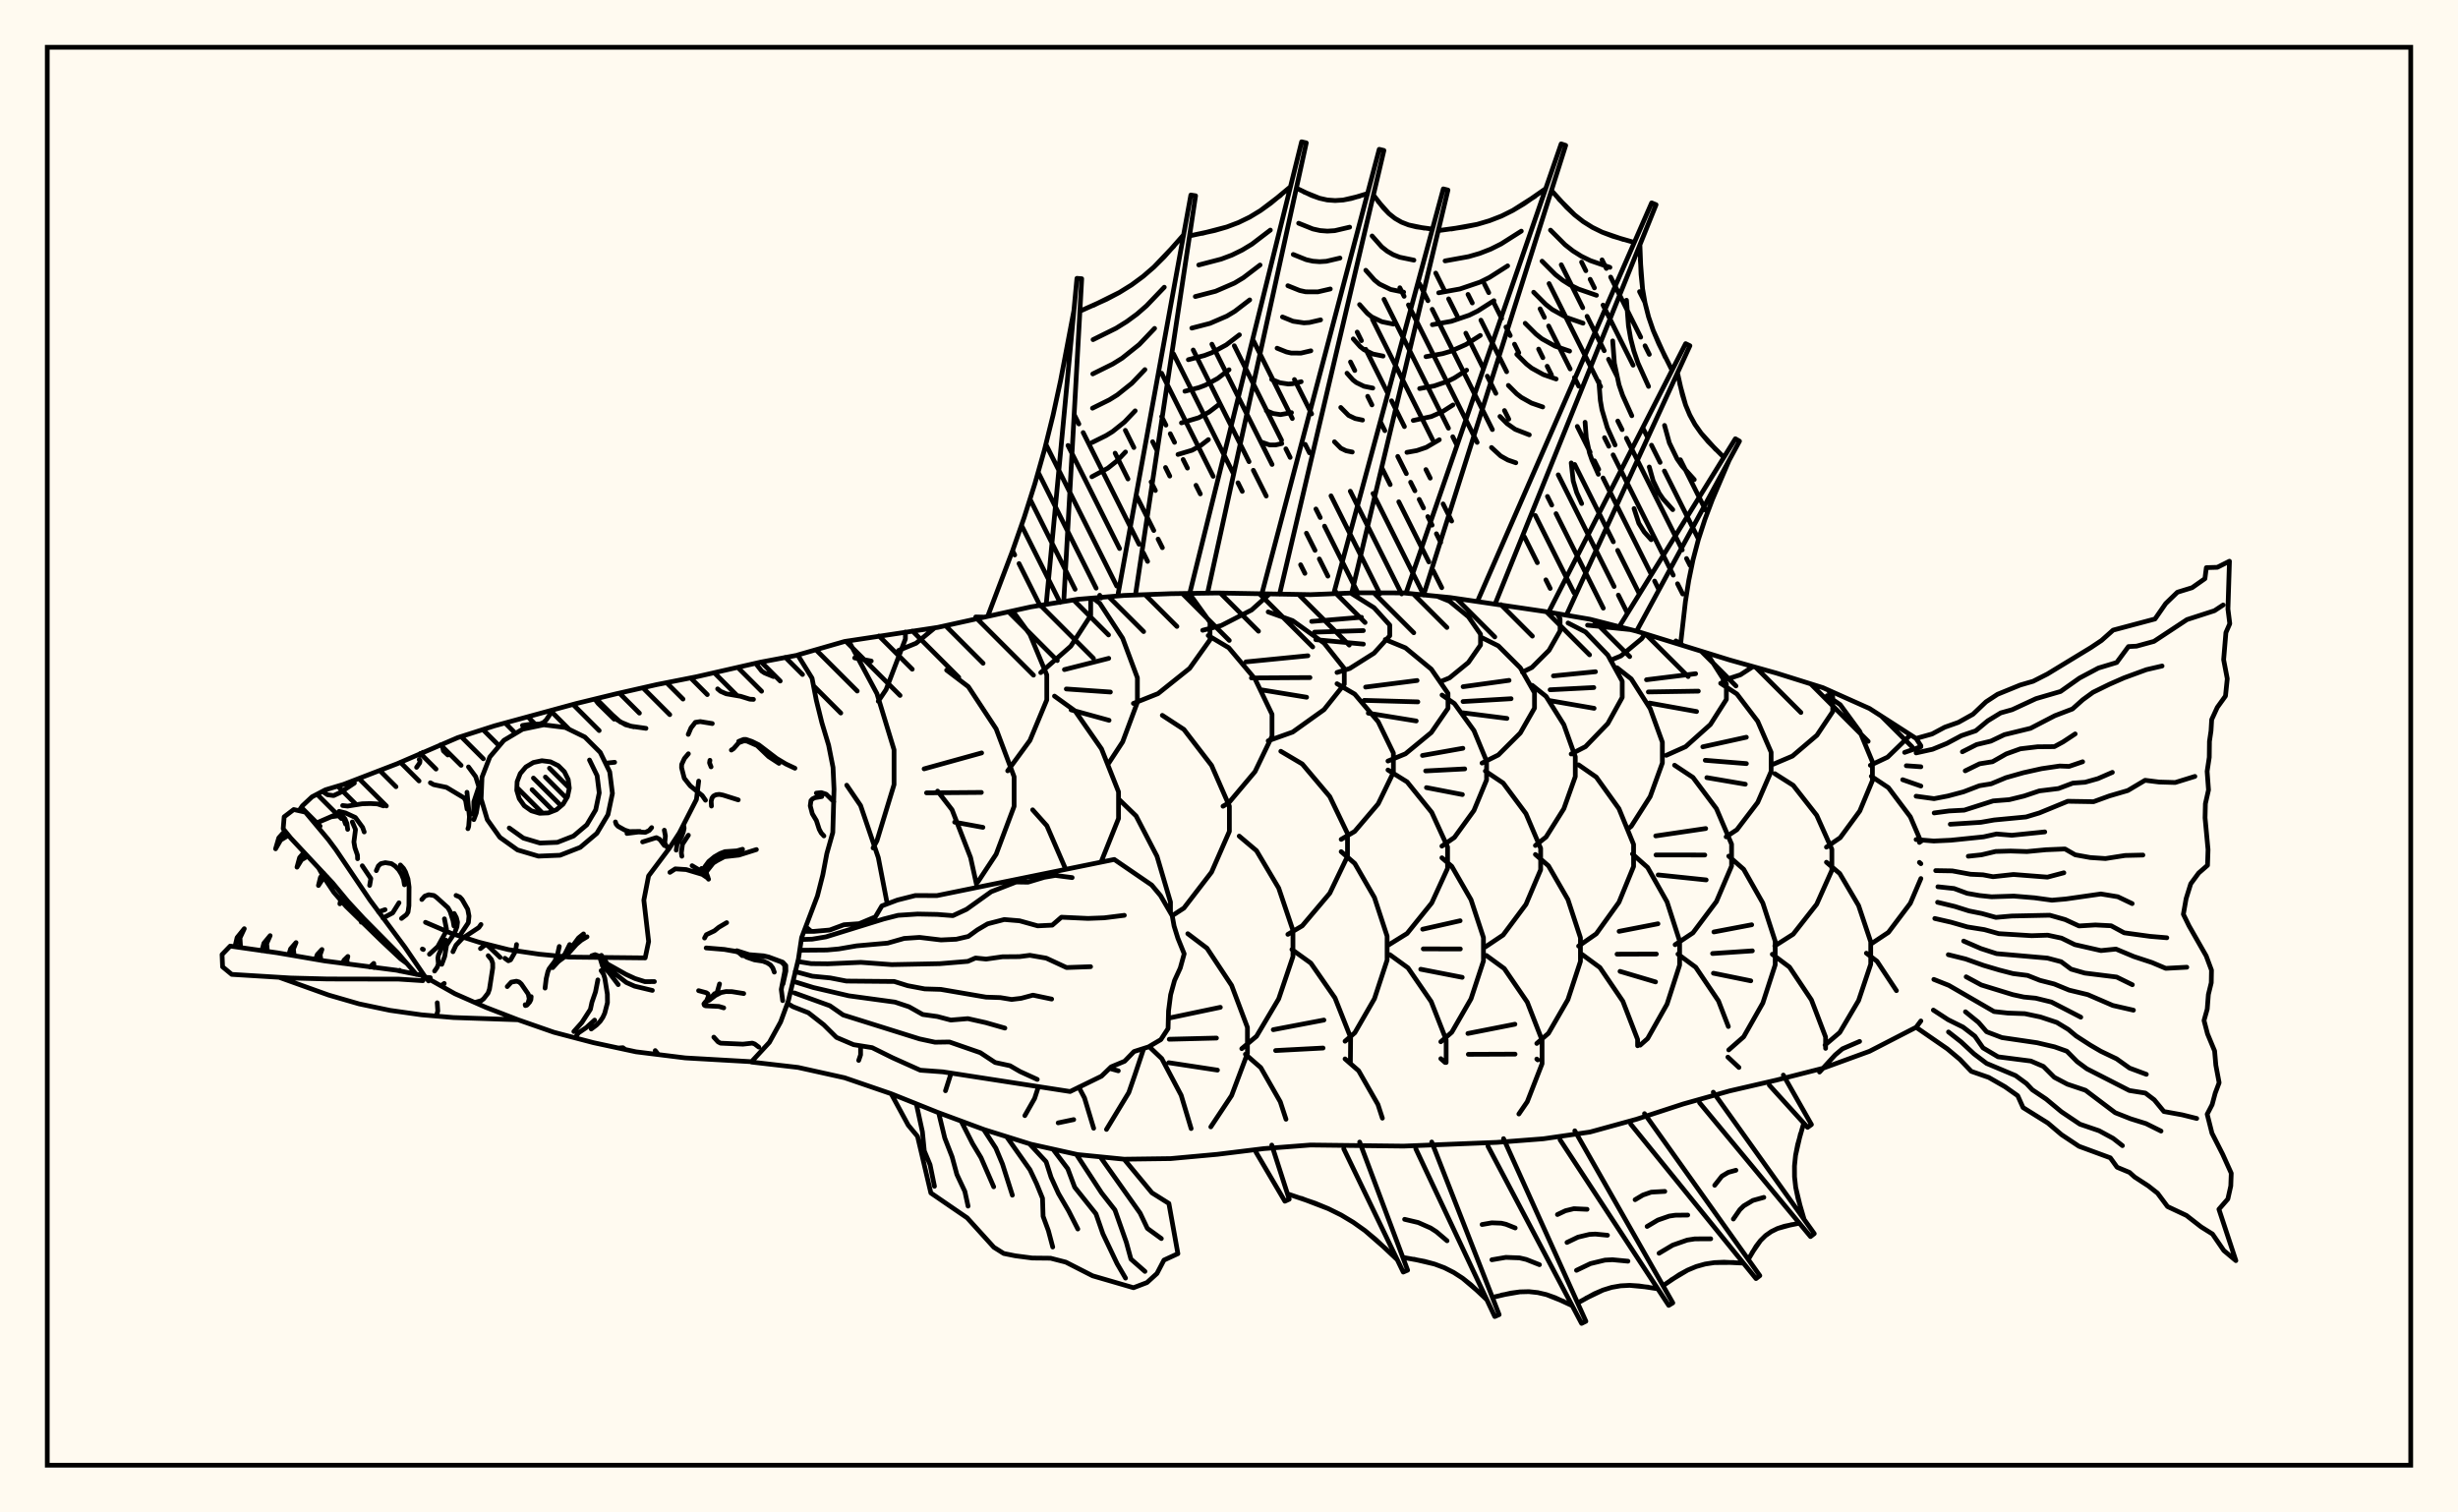 <svg xmlns="http://www.w3.org/2000/svg" width="520" height="320"><rect x="0" y="0" width="520" height="320" fill="floralwhite"/><rect x="10" y="10" width="500" height="300" stroke="black" stroke-width="1" fill="none"/><path stroke="black" stroke-width="1" fill="none" stroke-linecap="round" stroke-linejoin="round" d="
M 168.78 138.57 178.68 135.72 198.39 132.74 218.1 128.4 227.96 126.8 237.81 125.98 247.67 125.61 257.52 125.46 277.23 125.81 287.09 125.42 296.95 125.45 306.8 126.43 326.51 129.33 336.37 131.02 346.22 133.54 365.93 139.64 375.79 142.41 385.65 145.5 395.5 149.9 405.36 156.24 406.37 157.78 
M 406.37 216.01 405.36 217.35 395.5 222.43 385.65 226.02 375.79 228.53 365.93 230.81 356.08 233.58 346.22 236.8 336.37 239.51 326.51 240.94 316.66 241.7 296.95 242.49 277.23 242.26 267.38 243.02 257.52 244.23 247.67 245.13 237.81 245.26 227.96 244.28 218.1 242.09 208.25 239.01 198.39 235.36 188.53 231.41 178.68 228.03 168.82 225.84 158.99 224.71 
M 170.14 197.05 170.14 196.94 
M 171.61 197.06 170.47 196.08 
M 187.7 191.24 185.81 181.45 182.06 170.43 179.13 166.13 
M 184.7 179.41 185.52 177.89 189.14 166 189.14 158.64 185.52 146.75 179.9 136.26 179.23 135.63 
M 185.8 148.37 187.45 145.91 191.54 135.19 191.54 133.71 
M 180.81 139.2 184.32 139.86 
M 206.72 187.75 205.33 181.44 201.41 171.33 198.35 167.38 
M 190.08 137.63 193.81 136.09 197.75 132.83 
M 206.91 186.54 210.74 180.73 214.54 170.6 214.54 164.34 210.74 154.22 204.85 145.28 200.26 141.79 
M 195.5 162.67 207.67 159.3 
M 196.01 167.75 207.61 167.66 
M 201.96 173.95 207.94 175.05 
M 213.18 163.09 217.89 156.65 221.45 148.09 221.45 142.79 217.89 134.24 214.24 129.25 
M 225.46 183.93 221.47 174.71 218.46 171.34 
M 220.17 142.31 226.53 136.72 230.74 130.22 230.74 126.57 
M 232.93 182.41 236.63 173.17 236.63 167.54 233.03 158.45 227.44 150.42 223.08 147.28 
M 240.12 227.33 241.96 221.83 
M 234.73 226.05 236.58 226.56 
M 234.56 161.46 237.5 156.96 240.62 148.59 240.62 143.41 237.5 135.04 232.67 127.65 231.2 126.53 
M 225.18 141.67 234.56 139.29 
M 225.58 145.77 234.91 146.42 
M 226.59 150.19 234.63 152.4 
M 247.62 193.11 247.62 190.85 244.77 181.17 240.34 172.63 236.89 169.29 
M 247.49 227.21 245.78 223.98 243.1 221.43 
M 239.77 148.83 244.99 146.75 251.67 141.41 255.98 135.37 255.98 131.64 251.6 125.55 
M 247.99 193.74 250.46 192.13 256.31 184.52 260.08 175.9 260.08 170.56 256.31 161.94 250.46 154.33 245.89 151.35 
M 262.77 225.89 263.9 222.88 263.9 217.38 260.55 208.48 255.34 200.62 251.28 197.55 
M 247.5 215.36 258.17 213.12 
M 247.36 219.88 257.35 219.63 
M 247.25 224.84 257.56 226.41 
M 254.43 133.35 258.36 132.35 264.78 129.06 268.54 125.69 
M 258.73 170.58 259.94 169.87 265.51 163.25 269.1 155.77 269.1 151.13 265.51 143.65 259.94 137.04 255.6 134.46 
M 262.7 221.87 265.82 219.25 270.51 211.34 273.53 202.39 273.53 196.84 270.51 187.89 265.82 179.99 262.16 176.9 
M 266.31 225.53 263.47 223.05 
M 268.29 156.74 273.47 154.89 280.11 150.14 284.39 144.77 284.39 141.44 280.11 136.06 273.47 131.32 268.29 129.47 
M 263.57 140.04 276.69 138.74 
M 264.74 143.44 277.13 143.36 
M 266.89 145.96 276.42 147.52 
M 272.45 197.69 275.5 195.88 281.32 188.99 285.07 181.18 285.07 176.35 281.32 168.54 275.5 161.64 270.96 158.95 
M 285.68 224.82 285.73 219.5 282.43 211.15 277.31 203.77 273.31 200.89 
M 269.36 217.86 280.08 215.82 
M 269.86 222.27 279.9 221.74 
M 282.85 142.28 285.54 141.44 290.69 138.19 294.01 134.52 294.01 132.25 290.69 128.58 285.75 125.47 
M 277.49 131.48 288.03 130.6 
M 278.09 133.75 288.42 133.42 
M 278.37 135.34 288.43 136.28 
M 283.73 177.59 286.59 175.91 291.57 170.06 294.78 163.43 294.78 159.33 291.57 152.71 286.59 146.85 282.85 144.66 
M 284.55 220.3 286.61 218.52 290.77 211.3 293.45 203.13 293.45 198.07 290.77 189.9 286.61 182.69 283.73 180.19 
M 285.44 224.82 284.55 224.04 
M 293.63 161.02 297.33 159.49 302.8 154.98 306.33 149.86 306.33 146.7 302.8 141.58 297.33 137.07 293.06 135.31 
M 288.9 145.37 299.79 143.98 
M 288.6 148.18 299.95 148.5 
M 289.47 150.89 299.61 152.54 
M 293.62 200.02 297.68 197.5 302.89 191.04 306.24 183.73 306.24 179.2 302.89 171.88 297.68 165.43 293.63 162.91 
M 305.94 224.8 305.94 220 302.77 211.91 297.86 204.77 294.03 201.99 
M 305.07 144.08 306.65 143.43 310.64 140.17 313.21 136.47 313.21 134.18 310.64 130.48 306.65 127.21 304.1 126.17 
M 305.04 179.02 307.69 177.18 311.82 171.48 314.49 165.02 314.49 161.03 311.82 154.57 307.69 148.86 305.07 147.05 
M 300.93 159.84 309.48 158.32 
M 301.6 163.11 309.87 162.68 
M 301.77 166.64 309.38 168.11 
M 304.81 220.41 307.13 218.4 311.2 211.33 313.83 203.32 313.83 198.37 311.2 190.36 307.13 183.29 305.04 181.49 
M 300.97 196.6 308.9 194.81 
M 301.1 200.76 308.94 200.78 
M 300.56 205.07 309.34 206.78 
M 305.73 224.8 304.81 223.99 
M 313.53 161.45 316.98 159.73 321.63 155.08 324.63 149.82 324.63 146.56 321.63 141.3 316.98 136.65 313.35 134.84 
M 309.52 145.29 319.25 143.95 
M 309.51 148.43 319.68 147.83 
M 309.46 150.81 318.8 152 
M 314.23 200.35 318 197.82 322.82 191.35 325.93 184.02 325.93 179.48 322.82 172.15 318 165.67 314.23 163.14 
M 326.23 224.21 326.23 220.08 323.1 212.03 318.24 204.93 314.45 202.16 
M 310.54 218.66 320.49 216.7 
M 310.63 223.07 320.52 223.03 
M 322.07 142.22 324.08 141.22 327.71 137.59 330.04 133.48 330.04 130.93 329.41 129.83 
M 324.82 178.89 327.08 177.09 330.84 171.1 333.26 164.31 333.26 160.11 330.84 153.33 327.08 147.34 324.15 145 
M 325.11 220.77 327.58 218.63 331.7 211.49 334.35 203.41 334.35 198.4 331.7 190.32 327.58 183.18 324.82 180.79 
M 325.32 224.25 325.11 224.07 
M 332.39 159.53 335.42 157.97 340.14 153.09 343.19 147.56 343.19 144.13 340.14 138.6 335.42 133.71 331.72 131.81 
M 328.63 143 337.53 142.12 
M 327.93 145.94 337.18 145.47 
M 327.72 148.21 337.24 149.86 
M 333.96 200.17 337.7 197.57 342.5 190.89 345.59 183.33 345.59 178.66 342.5 171.1 337.7 164.42 333.96 161.82 
M 346.44 221.26 346.44 219.92 343.32 211.84 338.47 204.71 334.69 201.93 
M 340.71 139.69 342.93 138.77 347.31 135.13 348.02 134.1 
M 335.85 132.27 344.84 133.2 
M 344.49 175.3 345.1 174.82 349.1 168.54 351.68 161.43 351.68 157.03 349.1 149.92 345.1 143.64 342.1 141.29 
M 346.98 221.14 348.56 219.74 352.67 212.45 355.33 204.19 355.33 199.08 352.67 190.82 348.56 183.53 345.35 180.68 
M 342.53 197.05 350.75 195.45 
M 342.09 201.88 350.41 201.85 
M 342.72 205.52 350.24 207.75 
M 352.51 159.81 356.6 157.98 361.84 153.29 365.22 147.98 365.22 144.69 361.84 139.38 360.12 137.84 
M 348.32 143.82 358.72 142.54 
M 348.71 146.4 359.29 146.23 
M 348.97 148.75 358.92 150.54 
M 354.38 199.88 358.15 197.37 363.12 190.74 366.32 183.24 366.32 178.6 363.12 171.1 358.15 164.48 354.26 161.9 
M 350.27 176.86 360.85 175.3 
M 350.33 180.89 360.66 180.9 
M 350.79 185.11 360.95 186.17 
M 365.64 217.19 363.55 211.77 358.74 204.65 354.98 201.87 
M 364.53 143.97 368.19 142.77 370.87 141.03 
M 365.17 177.05 367.45 175.55 371.85 169.77 374.69 163.22 374.69 159.16 371.85 152.61 367.45 146.83 364.01 144.57 
M 360.23 158.01 369.45 155.98 
M 360.75 160.86 369.46 161.56 
M 361.09 164.53 369.23 165.92 
M 370.55 216.42 372.93 212.22 375.55 204.14 375.55 199.14 372.93 191.06 368.88 183.92 365.72 181.14 
M 362.58 197.18 370.58 195.66 
M 362.3 201.74 370.72 201.18 
M 362.48 205.91 370.39 207.52 
M 375.15 161.69 379.2 159.97 384.38 155.56 387.72 150.56 387.72 147.46 386.74 145.98 
M 375.47 200.13 379.36 197.65 384.33 191.31 387.54 184.13 387.54 179.69 384.33 172.5 379.36 166.16 375.47 163.69 
M 384.22 214.18 383.21 211.55 378.57 204.61 374.94 201.9 
M 386.39 179.23 389.3 177.24 393.45 171.58 396.12 165.16 396.12 161.18 393.45 154.76 389.3 149.09 386.53 147.2 
M 392.9 212.18 393.19 211.69 395.76 204.01 395.76 199.26 393.19 191.59 389.2 184.81 386.39 182.43 
M 395.68 161.92 399.34 160.19 404.18 155.49 
M 395.88 199.68 399.5 197.27 404.14 191.11 406.37 185.88 
M 406.37 178.04 404.14 172.82 399.5 166.65 395.88 164.24 
M 401.2 209.6 397.09 203.38 394.84 201.67 
M 406.06 178.24 406.37 177.99 
M 402.93 159.19 406.37 157.99 
M 403.29 162.01 406.37 162.23 
M 402.52 164.97 406.37 166.31 
M 406.37 182.74 406.06 182.46 
M 181.66 224.36 182.06 223.18 182.06 221.27 
M 200.02 230.78 201.21 227.05 
M 216.81 236.04 218.88 232.4 219.69 229.91 
M 231.37 238.71 229.43 232.29 228.23 230.02 
M 223.86 237.57 227.15 236.88 
M 234.08 238.96 238.8 231.16 240.12 227.33 
M 251.99 238.78 249.88 231.73 247.49 227.21 
M 256.15 238.42 260.55 231.79 262.77 225.89 
M 268.54 125.69 268.54 125.69 
M 272.06 236.81 270.85 233.11 266.71 225.87 266.31 225.53 
M 292.45 236.58 291.51 233.69 287.42 226.54 285.44 224.82 
M 304.1 126.17 304.1 126.17 
M 321.32 235.7 323.1 233.1 326.23 225.06 326.23 224.21 
M 348.02 134.1 348.02 134.1 
M 360.12 137.84 360.12 137.84 
M 370.87 141.03 370.87 141.03 
M 365.72 222.14 368.88 219.36 370.55 216.42 
M 367.88 225.85 365.54 223.66 
M 386.21 221.81 386.21 219.41 384.22 214.18 
M 386.09 221.11 389.2 218.46 392.9 212.18 
M 206.42 130.53 208.25 130.57 
M 221.37 127.43 227.83 58.89 228.84 58.97 225.04 127.27 
M 236.54 125.66 251.93 41.26 252.93 41.42 240.21 125.89 
M 251.8 125.1 275.36 30 276.35 30.23 255.46 125.49 
M 267.05 125.25 291.78 31.59 292.77 31.83 270.7 125.72 
M 282.29 125.09 305.34 39.96 306.32 40.21 285.96 125.46 
M 297.57 125.12 330.27 30.44 331.23 30.76 301.17 125.88 
M 312.76 126.78 349.41 42.92 350.35 43.31 316.31 127.75 
M 327.86 129.05 356.6 72.71 357.51 73.15 331.37 130.17 
M 342.82 132.16 367.12 92.83 368 93.34 346.22 133.54 
M 354.54 135.6 356.08 136.59 
M 208.95 130.41 214.21 116.53 216.68 109.45 218.94 102.31 220.98 95.11 222.78 87.84 224.37 80.51 227.18 65.75 
M 228.46 65.84 234.11 63.31 236.81 61.88 239.39 60.28 241.83 58.48 244.12 56.5 246.29 54.34 250.39 49.7 
M 251.65 49.91 256.97 48.77 259.54 48.02 262.02 47.08 264.39 45.93 266.66 44.55 268.83 42.99 273.01 39.51 
M 274.25 39.8 277.5 41.36 279.14 41.94 280.79 42.31 282.46 42.43 284.16 42.32 285.86 42 289.31 40.95 
M 290.55 41.26 292.67 43.99 293.83 45.19 295.1 46.2 296.48 47 297.99 47.59 299.6 48 303.03 48.47 
M 304.27 48.79 309.8 48.03 312.49 47.47 315.1 46.7 317.63 45.72 320.06 44.51 322.42 43.1 327 39.91 
M 328.22 40.31 331.42 43.86 333.12 45.46 334.94 46.89 336.89 48.11 338.97 49.13 341.16 49.97 345.75 51.3 
M 346.93 51.8 347.17 58.02 347.49 61.08 348.01 64.09 348.76 67.04 349.75 69.93 350.95 72.77 353.72 78.34 
M 354.88 78.9 355.91 83.5 356.6 85.7 357.48 87.8 358.57 89.79 359.88 91.65 361.36 93.42 364.69 96.76 
M 365.8 97.4 362.26 105.7 360.68 109.9 359.3 114.15 358.16 118.47 357.26 122.84 356.56 127.28 355.54 136.24 
M 231.31 64.61 236.81 61.88 239.39 60.28 241.83 58.48 244.12 56.5 248.36 52.05 
M 231.24 71.86 236.11 69.45 238.39 68.03 240.54 66.45 242.56 64.69 246.31 60.77 
M 231.18 79.11 235.4 77.02 237.38 75.79 241.01 72.89 244.26 69.48 
M 231.12 86.36 234.7 84.59 236.37 83.55 239.45 81.09 242.21 78.2 
M 231.06 93.61 233.99 92.16 235.37 91.31 237.89 89.29 240.15 86.92 
M 230.99 100.87 234.36 99.06 236.33 97.49 238.1 95.63 
M 254.33 49.38 259.54 48.02 262.02 47.08 264.39 45.93 266.66 44.55 270.94 41.29 
M 253.6 56.06 258.35 54.82 260.61 53.97 262.78 52.91 264.85 51.66 268.75 48.68 
M 252.87 62.74 257.17 61.62 261.17 59.89 263.04 58.76 266.57 56.07 
M 252.13 69.42 255.98 68.42 259.55 66.88 261.23 65.87 264.38 63.45 
M 251.4 76.1 254.79 75.22 256.4 74.61 259.42 72.97 262.2 70.84 
M 250.67 82.78 253.6 82.02 255 81.49 257.61 80.07 260.01 78.23 
M 249.94 89.47 253.59 88.38 255.79 87.18 257.83 85.62 
M 249.21 96.15 252.19 95.26 253.98 94.28 255.64 93.01 
M 275.87 40.62 279.14 41.94 280.79 42.31 282.46 42.43 284.16 42.32 287.58 41.52 
M 274.73 47.23 277.74 48.44 279.27 48.78 280.81 48.9 282.37 48.8 285.53 48.06 
M 273.59 53.84 276.35 54.95 277.74 55.26 279.16 55.37 280.59 55.28 283.48 54.6 
M 272.45 60.45 274.95 61.46 276.22 61.74 278.8 61.75 281.43 61.14 
M 271.31 67.06 273.56 67.97 275.85 68.31 277.02 68.23 279.38 67.68 
M 270.17 73.67 272.16 74.47 273.17 74.7 275.23 74.71 277.32 74.22 
M 269.03 80.28 270.77 80.98 272.54 81.25 273.44 81.19 275.27 80.76 
M 267.89 86.89 269.37 87.49 270.89 87.72 273.22 87.3 
M 266.75 93.5 268.6 94.14 269.87 94.14 271.17 93.84 
M 291.59 42.66 293.83 45.19 295.1 46.2 296.48 47 297.99 47.59 301.3 48.27 
M 290.27 49.92 292.31 52.23 293.47 53.15 294.73 53.88 296.11 54.42 299.12 55.04 
M 288.94 57.18 290.79 59.26 291.83 60.1 294.22 61.25 296.95 61.81 
M 287.62 64.44 289.27 66.3 290.2 67.05 292.34 68.07 294.77 68.57 
M 286.29 71.7 287.75 73.34 288.57 73.99 290.45 74.9 292.6 75.34 
M 284.96 78.96 286.22 80.38 286.94 80.94 288.56 81.73 290.42 82.11 
M 283.64 86.21 285.3 87.89 286.68 88.55 288.25 88.88 
M 282.31 93.47 283.67 94.84 284.79 95.38 286.08 95.64 
M 307.05 48.45 312.49 47.47 315.1 46.7 317.63 45.72 320.06 44.51 324.73 41.54 
M 305.71 55.2 310.67 54.3 313.05 53.61 315.36 52.71 317.58 51.6 321.84 48.9 
M 304.36 61.95 308.85 61.14 313.09 59.7 315.1 58.7 318.95 56.25 
M 303.02 68.7 307.03 67.98 310.82 66.69 312.62 65.8 316.05 63.61 
M 301.67 75.46 305.21 74.82 306.91 74.32 310.13 72.89 313.16 70.97 
M 300.33 82.21 303.39 81.66 306.28 80.67 307.65 79.99 310.27 78.32 
M 298.98 88.96 302.81 88.13 305.17 87.09 307.38 85.68 
M 297.64 95.71 299.75 95.33 301.74 94.65 304.49 93.04 
M 329.79 42.12 333.12 45.46 334.94 46.89 336.89 48.11 338.97 49.13 343.43 50.67 
M 328.01 48.69 331.08 51.77 332.76 53.09 334.56 54.22 336.47 55.15 340.59 56.57 
M 326.23 55.26 329.04 58.08 330.58 59.29 332.22 60.32 333.98 61.18 337.74 62.48 
M 324.45 61.83 327 64.39 328.39 65.49 331.48 67.2 334.9 68.38 
M 322.66 68.4 324.96 70.7 326.21 71.69 328.98 73.23 332.06 74.29 
M 320.88 74.97 322.92 77.01 324.03 77.89 326.49 79.25 329.21 80.19 
M 319.1 81.54 320.87 83.32 321.85 84.08 323.99 85.28 326.37 86.1 
M 317.32 88.11 318.83 89.63 320.55 90.84 323.53 92 
M 315.53 94.68 317.48 96.48 319 97.33 320.68 97.91 
M 347.01 54.92 347.49 61.08 348.01 64.09 348.76 67.04 349.75 69.93 352.29 75.57 
M 344.09 63.52 344.51 68.97 344.97 71.63 345.64 74.23 346.51 76.78 348.76 81.76 
M 341.17 72.13 341.53 76.85 342.51 81.42 343.27 83.64 345.22 87.96 
M 338.25 80.73 338.56 84.74 338.9 86.69 340.03 90.49 341.68 94.15 
M 335.33 89.34 335.58 92.62 336.26 95.8 336.79 97.34 338.14 100.35 
M 332.4 97.94 332.82 101.76 333.55 104.19 334.61 106.54 
M 355.36 81.22 356.6 85.7 357.48 87.8 358.57 89.79 359.88 91.65 362.99 95.11 
M 352.14 90.01 353.16 93.71 354.79 97.08 355.86 98.62 358.43 101.47 
M 348.91 98.8 349.73 101.72 351.01 104.37 351.85 105.59 353.88 107.83 
M 345.69 107.6 346.7 110.72 347.84 112.55 349.32 114.19 
M 170.1 197.05 172.18 197.06 175.54 196.77 178.53 195.66 181.76 195.43 185.19 193.99 186.56 191.67 189.84 190.43 193.65 189.47 198.21 189.49 235.73 181.84 243.64 187.25 245.52 189.5 247.99 193.75 248.38 195.92 249.18 198.5 250.52 201.8 249.69 204.81 248.48 207.45 247.65 210.47 247.21 213.87 247.11 217.62 245.58 219.96 242.97 221.5 239.91 222.48 237.92 224.53 235.07 225.72 233.02 227.7 226.39 230.94 199.48 226.78 194.69 226.43 188.81 223.79 184.51 221.66 180.58 221.03 176.96 219.49 174.27 216.82 171.01 214.27 167.75 212.99 166.59 212.28 
M 169.53 198.78 171.84 198.7 174.73 198.22 186.93 194.44 190 193.66 194.13 193.39 198.28 193.47 201.59 193.73 204.48 192.39 209.7 188.66 214.97 186.61 217.47 186.65 220.91 185.62 223.26 185.22 226.82 185.68 
M 169.19 201.05 174.93 201 177.45 200.77 181.21 200.12 187.79 199.54 191.27 198.55 194.54 198.33 199.06 198.87 202.29 198.72 204.85 198.13 206.76 196.74 208.94 195.46 212.46 194.55 215.69 194.82 219.53 195.89 222.61 195.74 224.55 194.06 230.18 194.32 233.62 194.19 237.86 193.66 
M 168.77 203.43 171.61 203.88 175.12 203.92 182.11 203.61 188.64 204.09 198.82 203.89 204.76 203.4 206.37 202.69 208.62 202.92 212.07 202.43 215.66 202.4 217.87 202.12 221.33 202.72 225.63 204.71 230.72 204.53 
M 168.21 205.56 171.85 206.54 175.66 206.91 179.06 207.57 189.18 207.66 192.03 208.55 195.64 209.23 199.02 209.33 208.59 210.97 211.63 211.07 214.01 211.46 216.02 211.22 218.53 210.55 222.48 211.38 
M 168.3 207.77 172.08 208.94 179.58 210.69 189.34 212.02 192.31 213.01 195.2 214.64 198.3 215.07 201.14 215.82 204.76 215.52 208.52 216.36 212.59 217.52 
M 168.06 210.08 175.56 212.79 178.37 214.74 194.54 219.81 197.81 220.51 200.86 220.46 207.38 222.72 210.53 224.8 213.67 225.48 215.79 226.71 219.44 228.38 
M 237.81 245.26 243.7 252.37 247.28 254.62 249.19 265.25 246.24 266.61 244.76 269.44 242.65 271.36 239.8 272.45 231.14 269.93 225.48 267.04 222.25 266.21 218.38 266.17 214.78 265.7 212.35 265.21 210.25 263.89 204.61 257.67 196.93 252.41 194.11 240.43 192.14 238.06 188.53 231.41 
M 232.76 244.76 241.2 256.67 242.73 259.9 245.69 262.05 
M 227.7 244.22 233.04 252.39 235.87 256 238.28 262.84 239.25 266.39 242.22 269 
M 222.74 243.12 225.89 247.28 227.35 251.18 231.86 256.83 233.32 261.04 236.33 267.37 238.11 270.42 
M 217.79 242 221.31 245.8 222.36 249.09 223.93 252.53 226.09 256.23 228.02 260.03 
M 212.94 240.48 217.9 247.5 219.3 250.46 220.55 253.53 220.67 257.34 221.79 260.38 222.71 263.84 
M 208.09 238.95 210.67 242.92 212.08 246.29 214.17 252.87 
M 203.33 237.19 205.74 241.95 207.54 244.94 210.22 251.1 
M 198.57 235.42 199.87 240.78 201.42 244.76 202.43 248.49 204.12 252.08 204.8 255.19 
M 193.85 233.54 195.14 239.46 195.54 243.5 196.76 246.43 197.69 250.99 
M 377.27 227.46 383.22 237.93 382.4 238.52 374.31 229.6 
M 362.45 231.08 383.82 261.01 383.02 261.63 359.55 233.32 
M 347.9 235.62 372.3 269.9 371.49 270.52 344.99 237.84 
M 333.16 239.25 353.89 275.66 353.02 276.19 330.04 241.16 
M 318.08 240.91 335.5 279.55 334.59 280 314.79 242.52 
M 302.89 241.62 317.15 278.15 316.22 278.55 299.52 243.06 
M 287.64 241.63 297.79 268.74 296.86 269.14 284.28 243.07 
M 269.05 242.27 272.74 253.73 271.82 254.15 265.71 243.77 
M 381.59 237.63 380.3 242.17 379.86 244.44 379.63 246.7 379.64 248.97 379.89 251.23 380.36 253.49 381.68 258.02 
M 380.67 258.8 377.51 259.44 376.05 259.92 374.71 260.58 373.5 261.43 372.44 262.48 371.5 263.7 369.86 266.47 
M 368.84 267.25 364.7 267.05 362.69 267.14 360.73 267.44 358.84 267.97 357.02 268.73 355.25 269.7 351.82 272.02 
M 350.72 272.68 346.73 272.07 344.76 271.95 342.84 272.05 340.95 272.38 339.11 272.95 337.3 273.73 333.76 275.68 
M 332.61 276.25 328.99 274.56 327.16 273.91 325.31 273.48 323.44 273.28 321.54 273.33 319.61 273.59 315.73 274.5 
M 314.55 275 311.19 271.84 309.42 270.44 307.55 269.23 305.58 268.23 303.5 267.45 301.32 266.86 296.78 266.03 
M 295.6 266.53 291.11 262.31 288.77 260.37 286.31 258.62 283.73 257.07 281.02 255.73 278.21 254.57 272.38 252.59 
M 380.9 239.9 379.86 244.44 379.63 246.7 379.64 248.97 379.89 251.23 380.98 255.76 
M 379.07 259.09 376.05 259.92 374.71 260.58 373.5 261.43 372.44 262.48 370.66 265.05 
M 373.15 253.34 370.84 253.98 368.89 255.14 368.07 255.94 366.7 257.92 
M 367.24 247.6 365.63 248.04 364.27 248.85 362.75 250.78 
M 366.76 267.11 362.69 267.14 360.73 267.44 358.84 267.97 357.02 268.73 353.52 270.82 
M 361.91 262.1 358.55 262.12 356.93 262.37 353.87 263.44 350.98 265.16 
M 357.05 257.08 354.41 257.11 353.13 257.3 350.72 258.14 348.45 259.49 
M 352.2 252.07 349.33 252.23 347.57 252.84 345.91 253.83 
M 348.72 272.33 344.76 271.95 342.84 272.05 340.95 272.38 339.11 272.95 335.53 274.67 
M 344.4 266.84 341.13 266.53 339.54 266.61 336.47 267.35 333.51 268.77 
M 340.07 261.35 337.5 261.1 336.25 261.17 333.83 261.75 331.5 262.87 
M 335.75 255.86 332.96 255.73 331.19 256.16 329.48 256.97 
M 330.81 275.36 327.16 273.91 325.31 273.48 323.44 273.28 321.54 273.33 317.67 274 
M 325.68 267.58 322.88 266.47 321.46 266.14 318.57 266.03 315.61 266.54 
M 320.55 259.81 318.6 259.03 317.62 258.8 315.6 258.72 313.54 259.08 
M 312.89 273.39 309.42 270.44 307.55 269.23 305.58 268.23 303.5 267.45 299.07 266.41 
M 306.13 262.52 303.88 260.61 302.66 259.82 300.03 258.66 297.15 257.98 
M 293.38 264.39 288.77 260.37 286.31 258.62 283.73 257.07 281.02 255.73 275.31 253.54 
M 405.36 156.24 408.75 155.29 411.42 153.86 414.3 152.84 417.4 151.11 420.14 148.5 422.58 146.9 427.38 144.94 430.12 144.14 433.13 142.61 442.34 137.01 444.58 135.51 447.04 133.32 455.9 130.96 458.17 127.69 460.64 125.3 463.75 124.34 466.46 122.43 466.76 120.1 469.09 120.03 471.65 118.74 471.33 128.86 471.72 131.96 470.9 133.84 470.42 139.58 471.19 143.6 470.81 147.26 469.08 149.66 467.89 152.25 467.75 154.62 467.42 156.86 467.38 160.23 466.93 163.2 467.22 167.13 466.56 170.05 466.49 173.03 467.12 179.75 467.01 183.08 465.14 184.71 463.46 186.99 462.48 190.14 461.9 193.44 463.1 195.89 466.73 202.25 467.85 205.26 467.8 207.93 467.19 210.42 466.95 213.5 466.27 215.91 467.01 218.75 468.51 222.35 468.77 225.37 469.47 229.08 468.64 231.28 467.99 233.71 466.94 235.74 467.95 239.75 470.22 244.22 472.03 248.23 471.93 250.92 471.31 253.68 469.42 255.85 473.01 266.72 470.46 264.59 468.06 261.09 465.65 259.58 462.55 257.16 458.55 255.28 456.44 252.45 454.5 250.92 451.59 249.03 450.52 248.06 447.88 246.96 446.45 244.97 439.82 242.53 436.13 240.07 433.22 237.6 427.98 234.33 426.86 231.83 424.17 229.93 420.73 227.96 417.03 226.67 414.61 224.13 411.95 221.9 405.36 217.35 
M 405.36 159.3 408.84 158.53 411.87 157.29 414.94 155.65 417.98 154.62 420.53 152.5 423.26 150.83 425.69 150.15 430.72 147.82 435.92 146.3 439.92 143.47 443.93 141.34 447.8 140.17 450.28 136.8 452 136.71 455.68 135.7 462.67 131.09 468.48 129.21 470.32 128 
M 415.15 159.06 418.17 157.53 421.17 156.81 424.04 155.44 429.57 154.09 434.72 151.42 438.44 150 440.62 148.05 442.78 146.48 446.27 144.77 449.37 143.41 454.09 141.68 457.4 140.91 
M 415.75 163.09 418.79 161.6 421.53 161.16 424.43 159.51 427.43 158.43 431.05 158 434.61 157.97 436.45 156.97 439.01 155.28 
M 405.36 168.46 409.16 168.98 412.11 168.41 415.4 167.53 418.76 166.24 421.23 165.84 424.38 164.53 428.06 163.49 431.92 162.63 435.73 162.07 437.72 162.15 440.59 161.17 
M 409.18 172 412.33 171.58 415.54 171.41 421.65 169.46 425.07 169.19 428.2 168.42 431.42 167.34 435.47 166.84 438.52 165.69 441.12 165.5 443.82 164.74 446.88 163.41 
M 412.59 174.39 419.06 173.98 421.86 173.49 428.61 172.85 431.43 172 437.45 169.53 442.9 169.62 446.22 168.41 450.15 167.26 453.8 165.09 456.75 165.46 460.17 165.56 464.34 164.27 
M 405.36 177.63 409.09 177.94 412.72 177.77 419.63 177.06 422.38 176.45 425.62 176.72 432.58 176.01 
M 416.4 181.16 419.2 180.86 422.19 180.15 425.35 180.06 428.81 180.17 432.81 179.79 436.86 179.62 439.02 180.86 442.22 181.44 445.42 181.65 449.58 181 453.34 180.91 
M 409.5 184.2 413.01 184.26 416.88 184.97 419.51 185.09 421.63 185.49 425.96 185.02 433.14 185.58 436.62 184.66 
M 409.97 187.62 413.4 187.99 416.16 189.01 418.77 189.47 421.31 189.74 426.03 189.59 430.38 189.95 434.1 190.46 437.05 190.2 444.45 189.14 448.03 189.73 451.07 191.18 
M 409.9 190.9 413.57 191.79 416.55 192.73 419.29 193.28 422.24 194.1 425.58 193.81 433.64 193.64 436.89 194.56 439.82 195.91 443.28 195.7 446.62 195.87 449.38 197.36 454.85 198.11 458.4 198.41 
M 409.31 194.33 412.76 195.12 416.22 196.12 419.81 196.69 422.86 197.54 429.8 197.97 433.2 197.86 436.13 198.49 438.93 199.86 444.46 201.12 447.64 200.8 451.44 202.39 455.24 203.64 458.17 204.88 462.63 204.64 
M 415.42 199.11 419.06 200.69 422.39 201.77 433.14 202.71 436.05 203.48 438.15 205.05 441.04 205.88 447.79 206.72 451.11 208.35 
M 412.17 201.99 415.84 202.9 419.65 204.26 423 205.25 425.87 205.99 428.94 206.38 431.56 207.42 434.58 208.19 437.74 209.49 441.67 210.44 446.97 212.73 451.34 213.73 
M 415.95 206.67 419.16 208.4 425.8 210.44 428.15 210.95 430.65 211.19 433.99 212.01 440.2 215.21 
M 409.11 207.22 412.28 208.48 421.85 214.02 424.75 214.34 428.36 214.47 431.67 215.17 435.12 216.32 437.56 217.8 439.22 219.19 442.21 221.12 444.43 222.42 447.77 224.02 450.52 225.98 454.07 227.3 
M 415.8 214.07 418.56 216.31 420.28 218.3 423.52 219.53 430.95 220.62 434.66 221.49 437.25 222.41 439.43 224.62 441.48 226.13 450.48 230.73 453.87 231.27 455.75 232.7 457.78 235.17 461.64 235.87 464.73 236.64 
M 409.01 213.71 412.14 215.75 415.29 217.31 417.8 219.24 419.51 221.7 422.7 223.6 429.63 224.49 432.29 225.63 434.59 227.93 437.36 229.39 441.2 230.68 447.48 235.42 450.72 236.7 453.98 237.72 457.18 239.31 
M 412.21 218.34 414.87 220.43 417.61 222.98 420.27 224.99 426.41 227.57 428.7 229.25 429.94 230.57 432.87 232.54 436.11 235.23 440.01 237.85 444.08 239.24 447.04 240.85 449.01 242.39 
M 393.41 220.34 389.77 221.91 388.25 223.19 384.93 226.82 385.65 226.02 
M 63.26 171.53 63.98 170.49 66 168.6 68.84 167.11 72.67 165.96 84.02 161.59 96.83 156.07 104.62 153.57 121.88 148.86 130.33 146.8 138.92 144.85 147.33 143.19 160.92 140.09 168.78 138.61 171.79 143.48 172.7 148.18 173.87 152.91 175.3 157.67 176.23 162.37 176.44 166.99 176.18 176.14 174.92 180.59 174.07 185.09 172.93 189.56 169.59 198.36 168.91 202.88 166.76 211.82 165.14 216.23 162.76 220.55 158.99 224.63 144.97 223.83 134.55 222.54 125.53 220.6 117.19 218.41 109.59 215.76 102.76 213.12 96.24 210.25 89.88 206.66 
M 86.06 203.83 84.72 202.84 80.59 198.96 73.21 191.76 70.61 188.77 68.6 185.75 67.42 183.67 
M 147.81 165.26 147.33 169.15 143.72 176.22 141.58 179.5 137.21 185.32 136.21 190.45 137.22 199.2 136.49 202.67 120.38 202.5 114.04 201.88 107.61 200.93 101.36 199.36 95.58 197.52 90.01 195.14 
M 88.09 206.17 84.02 201.47 76.9 194.28 73.6 190.71 70.35 186.79 61.52 177.33 59.91 175.35 60.12 172.82 62.14 171.28 64.61 171.83 69.45 177.62 71.06 179.78 78.28 190.46 85.67 200.41 89.91 206.63 
M 89.46 207.49 84.37 207.16 69.3 207.13 61.44 206.92 49.03 206.16 47.09 204.56 46.98 201.96 48.7 200.17 58.67 201.59 68.69 203.31 83.87 205.28 89.55 206.43 
M 105.75 177.16 103.09 173.42 101.78 169.02 101.97 164.43 103.63 160.15 106.6 156.64 110.55 154.29 115.04 153.35 119.6 153.92 123.73 155.94 126.98 159.18 128.99 163.31 129.56 167.87 128.62 172.36 126.27 176.31 122.76 179.28 118.48 180.95 113.9 181.14 109.49 179.83 105.75 177.16 
M 124.71 160.8 126.32 164.11 126.77 167.75 126.02 171.35 124.14 174.51 121.34 176.88 117.91 178.22 114.24 178.37 110.72 177.32 107.73 175.18 
M 110.91 170.48 109.85 168.98 109.32 167.22 109.4 165.38 110.06 163.67 111.25 162.27 112.83 161.33 114.63 160.95 116.45 161.18 118.1 161.99 119.4 163.29 120.21 164.94 120.44 166.76 120.06 168.56 119.12 170.14 117.72 171.32 116 171.99 114.17 172.07 112.41 171.54 110.91 170.48 
M 109.35 166.61 114.78 172.04 
M 112.56 167.07 117.06 171.58 
M 112.85 164.62 118.71 170.48 
M 115.38 164.4 119.86 168.89 
M 116.24 162.53 120.43 166.71 
M 63.75 170.82 67.72 174.79 
M 67.07 168.04 72.22 173.19 
M 71.45 166.33 75.26 170.13 
M 75.94 164.72 81.74 170.52 
M 80.34 163.02 83.77 166.45 
M 84.7 161.28 88.65 165.23 
M 88.92 159.4 92.24 162.72 
M 93.19 157.58 97.55 161.93 
M 97.55 155.84 102.25 160.54 
M 102.17 154.36 105.62 157.81 
M 106.86 152.96 109.07 155.17 
M 111.66 151.65 113.64 153.64 
M 116.45 150.35 120.41 154.31 
M 121.23 149.04 126.76 154.57 
M 126.12 147.83 130.06 151.77 
M 131.03 146.64 135.27 150.88 
M 136 145.51 141.69 151.2 
M 141.02 144.44 144.49 147.91 
M 146.11 143.43 149.63 146.96 
M 151.11 142.33 155.97 147.2 
M 156.07 141.2 161.12 146.25 
M 161.04 140.07 165.06 144.09 
M 166.14 139.07 169.78 142.71 
M 174.3 176.86 173.73 176.24 173.31 175.46 172.71 173.61 171.85 172.17 171.41 170.49 171.56 169.39 171.9 169.02 172.39 168.78 173.85 168.53 
M 93.51 157.59 93.81 158.87 94.74 159.74 
M 125.08 217.71 126.2 216.87 126.96 216.1 127.53 215.25 127.94 214.35 128.51 212.14 128.49 210.35 127.95 206.98 127.68 206.11 127.17 205.36 
M 110.52 153.49 112.31 153.21 114.19 153.19 114.97 152.87 115.55 152.33 117.01 150.19 
M 157.05 202.2 156.25 201.51 155.76 201.33 153.27 200.88 149.39 200.56 
M 160.53 221.54 159.67 220.89 159.16 220.7 157.17 220.92 152.44 220.71 151.9 220.43 151.01 219.44 
M 120.52 199.84 119.5 201.88 116.93 204.73 
M 107.31 208.74 108.17 207.8 109.26 207.6 109.83 207.77 110.28 208.18 111.75 210.32 111.96 211.31 111.67 212.37 
M 172.7 167.81 173.74 167.7 174.79 168.04 176.41 169.63 
M 130.03 161.28 128.1 161.48 
M 118.32 200.25 117.82 202.51 117.3 203.47 116.17 204.97 115.91 205.57 115.55 207.07 115.31 209.06 
M 77.05 176.02 76.71 175.05 75.18 172.96 73.1 172 71.73 171.67 
M 130.84 221.74 131.77 221.67 132.3 222.06 
M 78.57 196.97 78.84 196.29 
M 81.01 194.24 83.07 193.15 84.41 191.01 
M 76.39 194.83 76.96 194.34 
M 80.07 192.95 81.46 192.46 
M 101.75 195.6 101.3 196.24 97.78 198.57 96.47 199.98 95.82 201.36 
M 152.22 208.18 151.74 209.88 150.33 211.3 149.52 211.87 
M 159.4 147.97 158.63 147.93 156.68 147.32 153.63 146.79 152.44 146.27 151.82 145.75 
M 160.02 179.75 156.31 180.92 153.26 181.26 151.67 182.1 
M 164.8 161.51 162.61 160.08 160.17 157.74 158.02 156.8 157.38 156.75 156.3 157.13 155.19 158.39 154.72 158.7 
M 145.63 176.71 144.38 178.62 144.14 180.44 144.25 181.16 
M 121.4 218.25 123.1 216.34 124.9 213.55 125.23 212.04 125.98 209.87 126.48 207.32 
M 165.58 211.71 165.28 209.34 166.03 205.49 166.02 204.25 165.38 203.57 162.39 202.44 158.32 201.96 
M 91.05 165.62 91.74 166.01 94.44 166.58 98.15 168.8 98.5 169.37 98.81 171.19 
M 123.45 197.59 122.4 198.43 119.62 202.19 118.14 203.43 
M 89.24 190.31 89.85 189.61 90.7 189.3 91.81 189.47 92.33 189.85 94.76 192.05 95.23 192.87 95.85 194.81 96.04 195.92 
M 134.09 153.78 132.36 153.35 130.56 152.3 126.65 148.42 126.24 147.8 
M 96.48 189.45 97.3 189.81 97.77 190.33 98.95 192.39 99.22 193.82 99.08 195.22 97.2 198.05 
M 85.56 187.2 85.37 186.04 84.95 185.01 84.35 184.04 83.59 183.25 82.82 182.73 81.52 182.52 80.57 182.73 80.04 183.21 79.61 184.21 
M 130.79 208.33 128.82 205.72 127.48 204.45 126.82 202.34 125.9 201.98 125.17 202.22 
M 105.81 202.56 103.07 199.95 102.54 200 101.64 200.7 
M 96.08 193.27 96.55 194.15 96.79 195.11 96.67 196.08 96.16 197.44 94.48 199.95 94.08 202.36 93.46 204.03 
M 100.45 212.1 101.81 211.72 102.32 211.31 103.25 210.12 103.55 209.27 104.24 204.79 104.23 203.78 103.95 203 103.28 202.2 
M 165.64 208.19 166.26 205.46 166.24 204.28 165.6 203.58 162.59 202.47 161.54 202.23 158.48 201.98 155.89 201.15 
M 76.64 183.18 78.45 185.87 78.2 187.33 
M 88.68 160.7 88.85 160.89 88.81 161.37 88.13 162.35 
M 151.17 210.24 150.19 211.35 149.41 211.86 
M 135.95 178.13 138.86 177.22 139.56 177.58 140.56 178.9 
M 154.74 181.01 153.13 181.2 150.88 182.6 149.55 184.28 149.42 184.7 149.79 185.69 
M 150.69 153.09 148.15 152.67 147.11 152.83 146.19 154 145.6 155.38 
M 157.09 179.68 155.89 180.02 153.37 180.19 152.37 180.57 151.14 181.28 149.93 182.28 149.09 183.42 148.98 183.91 
M 138.44 207.68 136.46 207.7 134.35 207.04 132.4 206.14 128.48 203.94 127.23 202.13 
M 94.3 198.9 93.86 199.57 92.74 202.13 92.64 202.69 92.74 203.96 92.48 204.67 91.94 205.45 
M 88.98 159.78 89.45 159.17 
M 146.41 183.16 147.99 184.11 149.41 185.37 149.89 186.01 
M 93.59 208.76 93.81 208.45 
M 163.81 205.68 163.49 204.8 163 204.16 162.29 203.7 161.4 203.36 159.62 203.09 158 202.53 155.94 201.31 154.07 201.02 
M 157.34 210.21 154.85 209.81 153.58 209.79 152.54 210 151.35 210.61 150.06 211.61 149.41 211.9 
M 144.64 174.63 144.73 175.24 144.56 176.02 144.19 177 143.24 178.58 143.06 179.87 
M 109.28 199.84 109.07 201.23 108.02 203.08 107.55 203.28 106.81 202.75 
M 163.63 143.15 161.75 142.38 161.13 141.97 159.85 140.34 
M 74.97 165.68 71.96 167.69 70.58 168.33 69.28 168.15 68.62 167.72 68.39 167.35 
M 145.63 159.48 144.79 160.48 144.21 161.75 144.19 162.43 144.76 164.66 146.03 166.27 148.56 168.32 149.25 169.31 
M 136.66 154.1 133.38 153.63 131.21 152.74 129.08 150.84 126.84 148.57 126.28 147.79 
M 112.37 210.86 112.31 211.5 112.06 212 111.47 212.67 111.15 212.76 111.1 212.57 
M 73.1 174.35 72.72 173.28 72.4 172.93 71.55 172.61 70.09 172.81 66.66 174.25 
M 84.94 194.32 85.97 193.53 86.32 192.98 86.51 191.62 86.54 187.68 86.31 185.98 85.79 184.49 85.37 183.74 84.7 183.01 
M 140.54 175.65 140.77 176.86 140.63 178.38 141.18 179.33 
M 121.66 219.59 122.36 218.55 124.08 217.38 125.79 215.83 
M 73.55 175.47 73.39 174.24 72.99 173.25 72.67 172.9 71.81 172.52 70.41 172.62 67.36 173.95 
M 150.19 160.86 150.1 161.41 150.43 162.25 
M 168.17 162.54 166.26 161.64 164.32 160.48 160.53 157.59 159.07 156.87 157.8 156.44 157.3 156.45 156.27 156.86 
M 148.43 183.74 148.78 184.54 149.9 186.02 
M 124.19 198.2 122.97 198.93 121.97 199.78 119.83 202.17 118.46 203.17 
M 89.56 200.89 89.35 200.79 
M 147.79 209.6 149.42 210.04 149.74 210.26 149.87 210.78 149.45 211.83 
M 94.02 194.4 94.46 196.57 94.22 197.36 92.61 200.28 90.85 201.89 
M 153.11 213.24 152.09 212.94 149.25 212.81 149.01 212.68 148.91 212.4 149.3 211.9 
M 141.72 184.57 142.86 183.83 145.17 183.98 148.58 185 149.63 185.71 
M 156.18 169.24 152.95 168.22 152.17 168.07 151.48 168.15 150.93 168.43 150.63 168.83 150.45 169.53 150.51 170.55 
M 101.82 168.05 101.25 169.19 100.76 172.02 100.24 173.41 
M 153.73 195.21 152.07 196.19 151.13 196.95 149.43 197.76 149.05 198.47 
M 81.12 170.51 79.85 170.09 78.37 170.01 76.63 170.06 73.54 170.55 72.49 170.43 
M 130.2 173.9 130.35 174.38 130.74 174.82 132.18 175.63 133.15 175.94 135.38 175.91 
M 138.01 209.55 134.25 208.65 132.5 207.87 127.85 204.23 127.36 202.74 
M 129.93 152.16 126.54 148.83 125.83 147.9 
M 132.64 176.34 135.08 176.03 136.54 176.1 137.35 175.7 137.86 175.1 
M 138.62 222.28 139.28 223.12 
M 98.79 167.63 99.31 172.82 99.15 174.86 98.99 175.33 
M 75.65 181.69 75.62 180.92 75.08 179.37 74.87 178.14 75.21 175.51 74.53 173.9 
M 93.26 208.58 93.98 208.07 
M 99.11 162.26 100.63 164.32 101.3 166.47 100.24 169.64 100.2 172.33 
M 89.88 206.59 90.67 207.54 
M 80.99 198.44 80.96 199 81.29 198.73 
M 76.62 193.97 76.43 195.12 77.05 194.44 
M 72.5 189.39 72.2 189.81 71.9 191.23 72.59 190.28 73.05 190.06 
M 68.49 184.76 67.79 185.63 67.37 187.35 68.18 186.1 69.21 185.54 
M 64.31 180.37 63.38 181.45 62.83 183.47 63.78 181.92 65.04 181.18 
M 60.28 175.81 58.98 177.27 58.3 179.59 59.37 177.74 61.03 176.72 
M 89.53 206.72 91.03 206.85 
M 84.35 205.39 84.54 205.29 84.61 205.46 
M 78.25 204.61 79.07 203.83 79.15 204.72 
M 72.47 203.82 72.77 203.15 73.59 202.36 73.37 203.2 73.56 203.95 
M 66.77 202.94 67.12 201.96 68.11 200.89 67.72 202.01 67.91 203.16 
M 61.1 201.99 61.47 200.76 62.63 199.43 62.07 200.81 62.23 202.18 
M 55.4 201.16 55.82 199.57 57.15 197.96 56.42 199.62 56.56 201.32 
M 49.71 200.28 50.16 198.37 51.68 196.49 50.77 198.43 50.89 200.41 
M 59.17 206.82 69.55 210.54 75.98 212.4 82.51 213.77 89.15 214.71 95.93 215.29 109.59 215.76 
M 92.37 214.75 92.62 213.9 92.5 212.16 
M 172.1 145.09 177.87 150.86 
M 172.61 137.47 181.35 146.21 
M 178.95 135.68 190.41 147.14 
M 185.95 134.55 192.99 141.59 
M 193.03 133.5 202.83 143.31 
M 200.04 132.38 207.98 140.33 
M 206.7 130.91 218.64 142.85 
M 213.36 129.44 223.68 139.76 
M 220.12 128.07 231.32 139.28 
M 227.11 126.93 234.52 134.34 
M 234.55 126.25 241.94 133.63 
M 242.24 125.81 248.98 132.54 
M 250.13 125.57 260.06 135.5 
M 258.16 125.47 266.24 133.55 
M 266.47 125.65 277.71 136.88 
M 274.73 125.78 285.44 136.49 
M 282.67 125.59 288.79 131.71 
M 290.64 125.43 299.09 133.88 
M 299 125.66 306.1 132.76 
M 308.08 126.61 316.23 134.76 
M 317.53 127.93 324.18 134.59 
M 327.17 129.45 336.28 138.55 
M 337.06 131.2 344.77 138.92 
M 348.11 134.13 357.14 143.15 
M 359.88 137.76 367.25 145.13 
M 371.43 141.18 380.99 150.75 
M 383.06 144.68 395.22 156.85 
M 398.02 151.52 404.5 158 
M 214.21 116.51 214.67 117.42 
M 215.58 119.24 220.06 128.2 
M 216.09 111.13 224.26 127.46 
M 217.9 105.6 227.44 124.68 
M 219.62 99.9 231.89 124.44 
M 232.65 125.94 232.94 126.53 
M 221.25 94 236.25 124 
M 225.94 94.25 236.85 116.06 
M 227.33 87.88 228.24 89.7 
M 229.15 91.52 240.97 115.15 
M 241.88 116.96 242.78 118.78 
M 235.91 95.88 238.63 101.34 
M 240.45 104.97 244.09 112.24 
M 245 114.06 245.91 115.88 
M 238.07 91.05 239.88 94.69 
M 243.52 101.96 244.43 103.78 
M 243.84 93.46 244.75 95.27 
M 246.57 98.91 247.47 100.73 
M 245.75 88.14 246.66 89.95 
M 247.57 91.77 248.48 93.59 
M 250.3 97.22 251.21 99.04 
M 253.02 102.68 253.93 104.5 
M 245.74 78.96 256.65 100.78 
M 248.27 74.88 260.99 100.33 
M 261.9 102.15 262.81 103.96 
M 252.43 74.05 264.24 97.68 
M 265.15 99.5 267.88 104.95 
M 275.15 119.49 276.06 121.31 
M 256.38 72.82 269.11 98.27 
M 276.38 112.81 278.2 116.44 
M 279.11 118.26 280.92 121.9 
M 282.52 125.09 282.75 125.55 
M 261.12 73.15 271.12 93.14 
M 272.03 94.96 272.94 96.78 
M 278.39 107.69 279.3 109.5 
M 280.21 111.32 287.33 125.57 
M 265.22 72.19 273.4 88.55 
M 276.12 94.01 277.03 95.82 
M 281.58 104.91 291.93 125.62 
M 273.84 80.3 277.48 87.57 
M 285.66 103.93 296.52 125.66 
M 290.47 104.41 301.22 125.92 
M 292.29 98.9 294.1 102.53 
M 295.92 106.17 302.28 118.89 
M 303.19 120.71 305.01 124.34 
M 285.7 76.58 286.61 78.39 
M 289.34 83.85 290.24 85.67 
M 292.06 89.3 292.97 91.12 
M 295.7 96.57 297.52 100.21 
M 298.42 102.03 299.33 103.84 
M 300.24 105.66 301.15 107.48 
M 302.06 109.3 302.97 111.11 
M 303.88 112.93 304.79 114.75 
M 287.12 70.26 288.02 72.08 
M 288.93 73.9 293.48 82.99 
M 294.39 84.8 297.11 90.26 
M 301.66 99.35 302.57 101.16 
M 305.29 106.62 307.11 110.25 
M 290.34 67.56 303.06 93.01 
M 292.79 63.33 306.43 90.6 
M 307.34 92.41 308.24 94.23 
M 296.14 60.88 297.05 62.7 
M 297.96 64.51 312.5 93.6 
M 322.5 113.59 325.23 119.05 
M 327.04 122.68 327.95 124.5 
M 300.27 59.99 302.09 63.62 
M 302.99 65.44 315.72 90.89 
M 324.81 109.07 332.99 125.43 
M 303.74 57.78 305.55 61.41 
M 306.46 63.23 308.28 66.87 
M 310.1 70.5 313.73 77.77 
M 314.64 79.59 316.46 83.23 
M 318.28 86.86 319.19 88.68 
M 327.37 105.04 328.28 106.86 
M 329.19 108.68 339.18 128.67 
M 310.56 62.29 311.47 64.1 
M 313.29 67.74 318.74 78.65 
M 329.65 100.46 341.47 124.09 
M 342.37 125.91 344.19 129.54 
M 314.04 60.1 314.95 61.92 
M 315.86 63.73 317.68 67.37 
M 318.59 69.19 319.5 71 
M 320.4 72.82 321.31 74.64 
M 333.13 98.27 341.31 114.63 
M 342.22 116.45 346.76 125.54 
M 325.5 73.86 326.4 75.68 
M 327.31 77.49 328.22 79.31 
M 333.68 90.22 336.4 95.67 
M 337.31 97.49 338.22 99.31 
M 339.13 101.13 349.13 121.12 
M 350.04 122.94 350.94 124.76 
M 325.81 65.34 326.72 67.15 
M 327.62 68.97 332.17 78.06 
M 333.08 79.88 333.99 81.7 
M 339.44 92.6 340.35 94.42 
M 341.26 96.24 353.98 121.69 
M 354.89 123.51 355.98 125.68 
M 327.71 60 338.62 81.81 
M 342.25 89.08 343.16 90.9 
M 344.07 92.72 355.89 116.35 
M 356.79 118.17 357.53 119.63 
M 330.29 56.02 334.84 65.11 
M 335.75 66.93 339.38 74.2 
M 340.29 76.01 342.11 79.65 
M 347.56 90.56 348.47 92.37 
M 349.38 94.19 351.2 97.83 
M 352.11 99.65 359.33 114.08 
M 334.59 55.46 335.49 57.28 
M 336.4 59.09 337.31 60.91 
M 339.13 64.55 345.49 77.27 
M 355.49 97.27 360.83 107.94 
M 338.92 54.98 339.83 56.8 
M 340.74 58.62 347.1 71.34 
M 348.01 73.16 348.92 74.98 
M 346.85 61.7 347.99 63.97 
"/></svg>